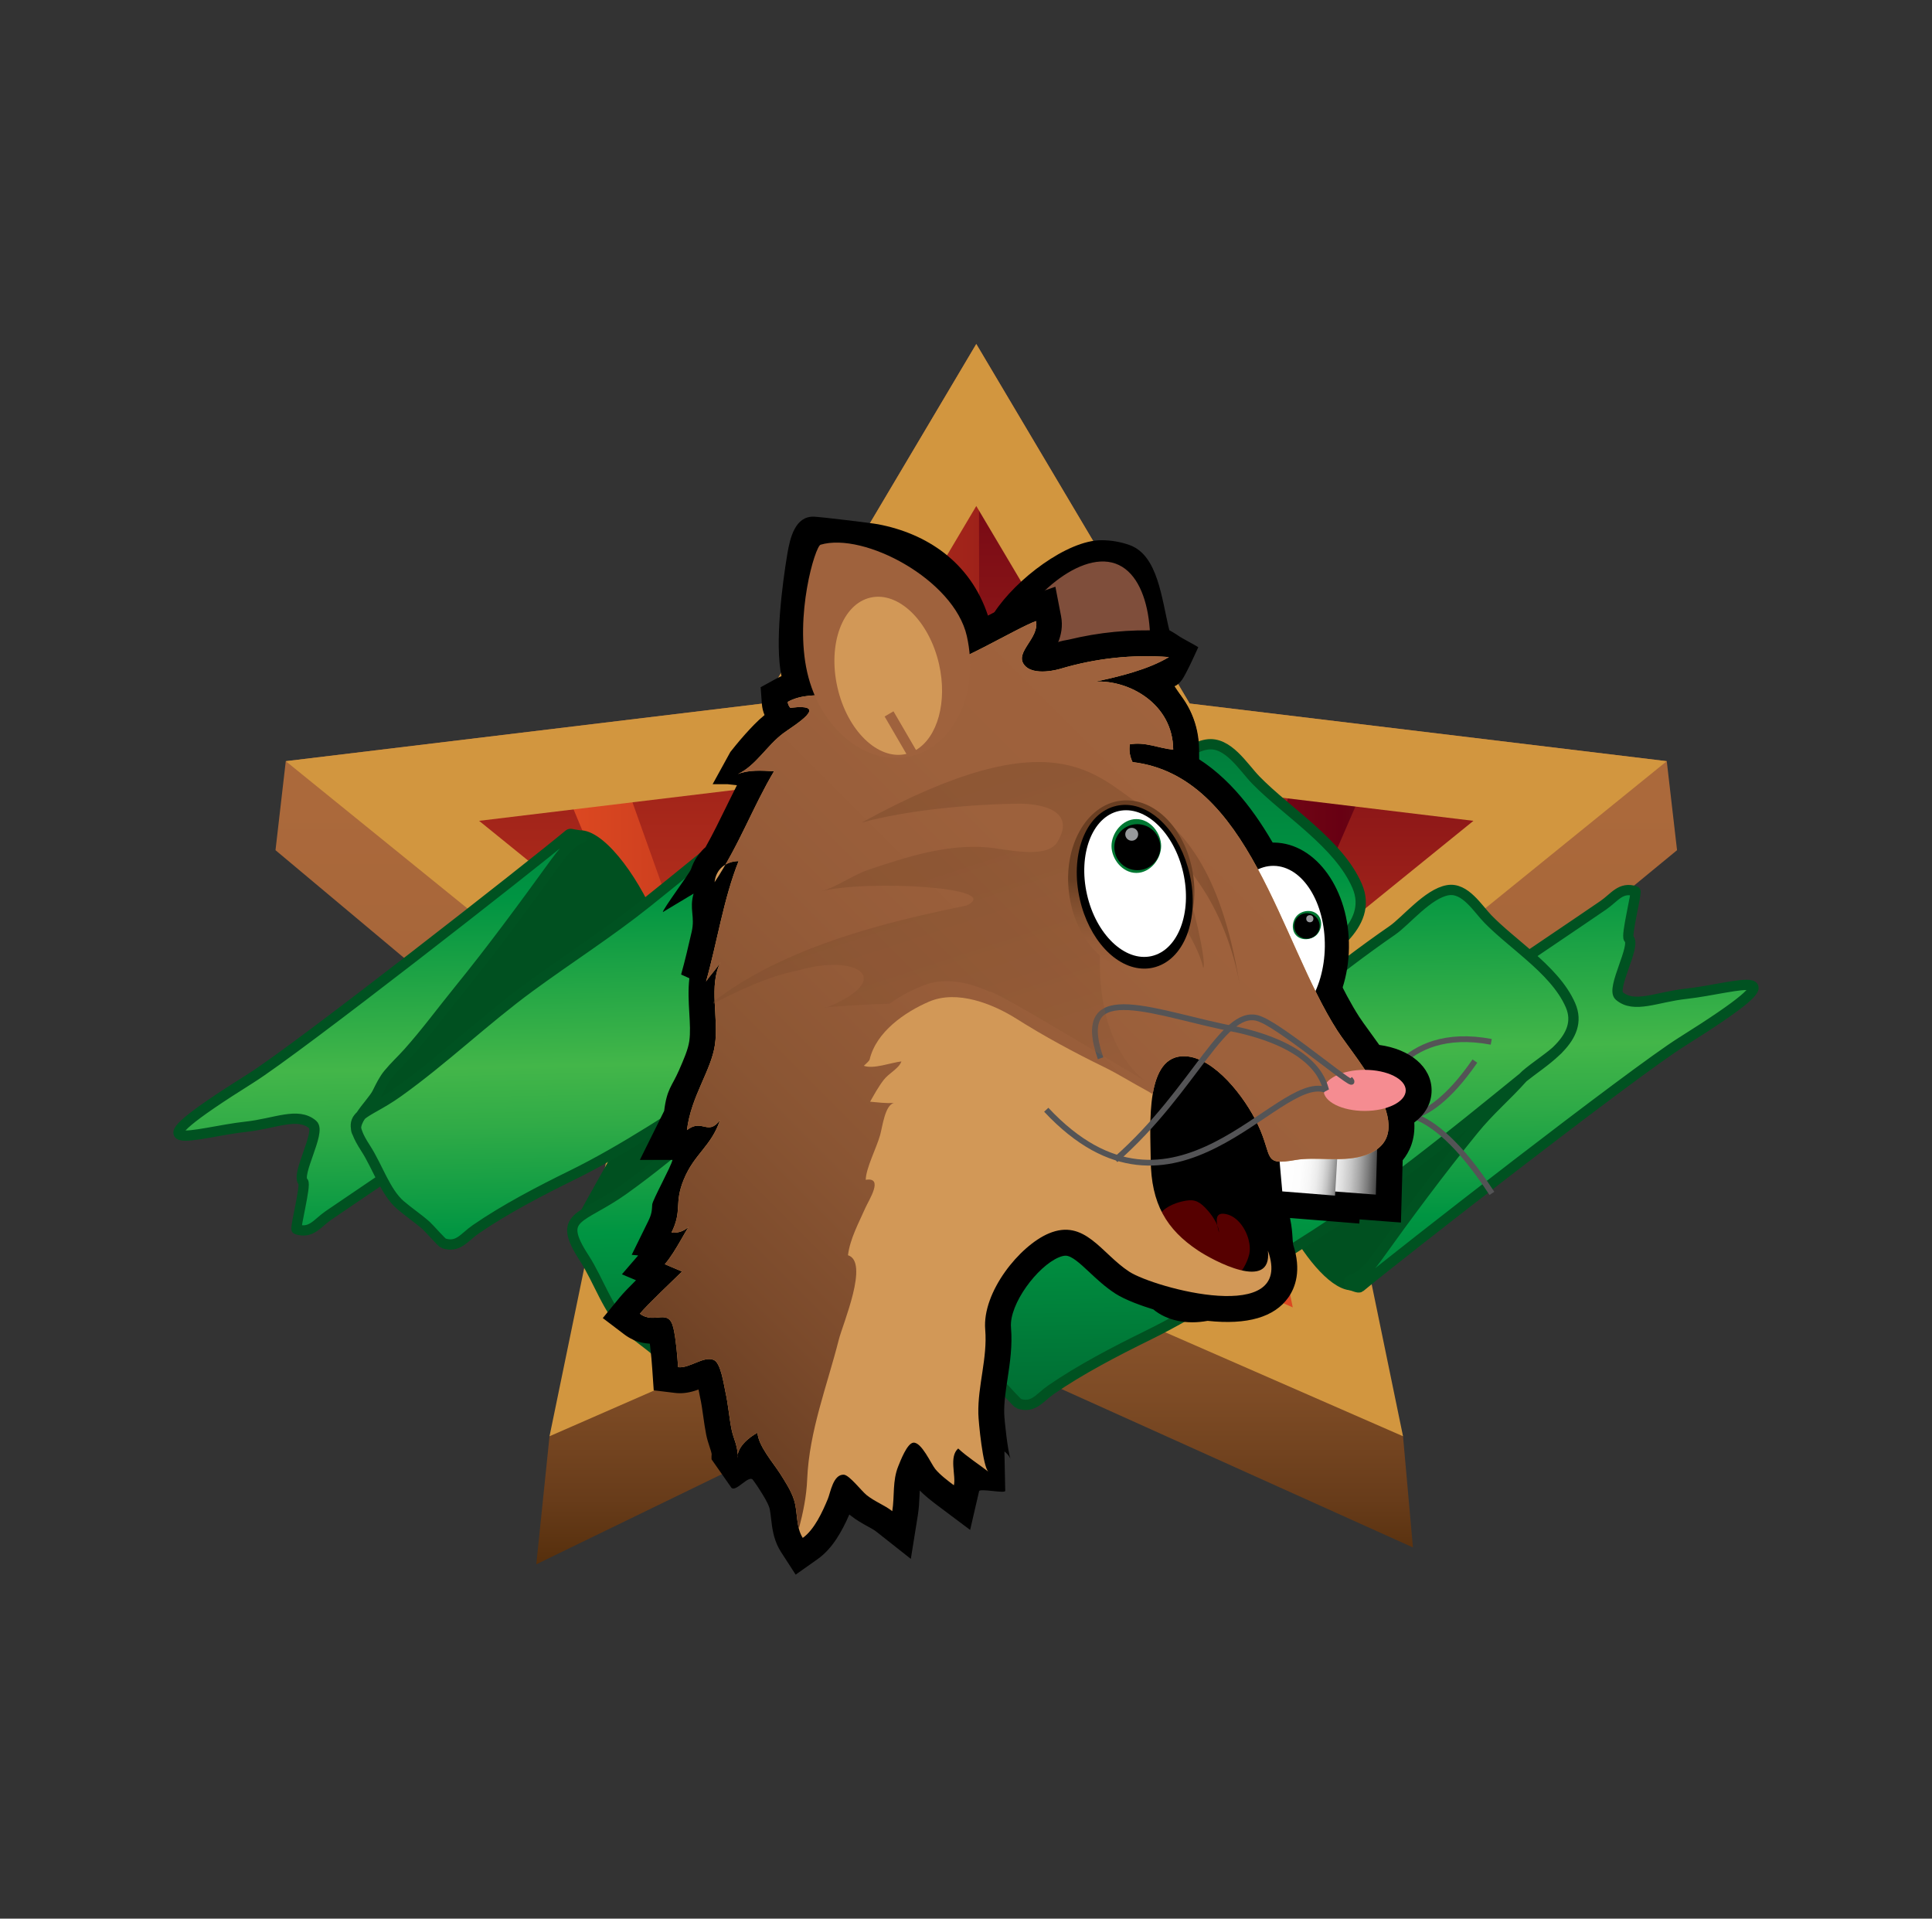 <?xml version="1.0" encoding="utf-8"?>
<!-- Generator: Adobe Illustrator 16.0.0, SVG Export Plug-In . SVG Version: 6.00 Build 0)  -->
<!DOCTYPE svg PUBLIC "-//W3C//DTD SVG 1.1//EN" "http://www.w3.org/Graphics/SVG/1.1/DTD/svg11.dtd">
<svg version="1.1" id="Layer_1" xmlns="http://www.w3.org/2000/svg" xmlns:xlink="http://www.w3.org/1999/xlink" x="0px" y="0px"
	 width="188.157px" height="186.842px" viewBox="0 0 188.157 186.842" enable-background="new 0 0 188.157 186.842"
	 xml:space="preserve">
<rect x="0" y="0" width="188.157" height="186.842" fill="#333333" stroke="none"/>
<g>
	<linearGradient id="SVGID_1_" gradientUnits="userSpaceOnUse" x1="95.079" y1="33.499" x2="95.079" y2="152.335">
		<stop  offset="0" style="stop-color:#AD6A3C"/>
		<stop  offset="0.376" style="stop-color:#AB693B"/>
		<stop  offset="0.543" style="stop-color:#A66539"/>
		<stop  offset="0.668" style="stop-color:#9C5F34"/>
		<stop  offset="0.773" style="stop-color:#8E562E"/>
		<stop  offset="0.865" style="stop-color:#7D4B25"/>
		<stop  offset="0.947" style="stop-color:#683C1A"/>
		<stop  offset="1" style="stop-color:#562F0C"/>
	</linearGradient>
	<polygon fill="url(#SVGID_1_)" points="26.831,82.794 63.98,113.917 53.518,139.866 52.23,152.335 95.08,131.53 137.605,150.692 
		136.64,139.866 128.286,111.618 163.327,82.794 162.326,74.126 115.86,68.511 95.08,33.499 74.298,68.511 27.832,74.126 	"/>
	<g>
		<linearGradient id="SVGID_2_" gradientUnits="userSpaceOnUse" x1="43.334" y1="87.535" x2="146.825" y2="87.535">
			<stop  offset="0" style="stop-color:#EF5423"/>
			<stop  offset="0.844" style="stop-color:#680013"/>
			<stop  offset="1" style="stop-color:#663C1F"/>
		</linearGradient>
		<polygon fill="url(#SVGID_2_)" points="128.021,129.235 121.766,98.909 146.825,78.599 112.029,74.394 95.08,45.835 
			78.128,74.394 43.334,78.599 68.392,98.909 62.137,129.235 95.08,114.833 		"/>
		<g>
			<defs>
				<polygon id="SVGID_3_" points="128.021,129.235 121.766,98.909 146.825,78.599 112.029,74.394 95.08,45.835 78.128,74.394 
					43.334,78.599 68.392,98.909 62.137,129.235 95.08,114.833 				"/>
			</defs>
			<clipPath id="SVGID_4_">
				<use xlink:href="#SVGID_3_"  overflow="visible"/>
			</clipPath>
			<g clip-path="url(#SVGID_4_)">
				<g>
					<linearGradient id="SVGID_5_" gradientUnits="userSpaceOnUse" x1="103.389" y1="126.681" x2="103.389" y2="36.736">
						<stop  offset="0" style="stop-color:#EF5423"/>
						<stop  offset="0.976" style="stop-color:#680013"/>
						<stop  offset="1" style="stop-color:#663C1F"/>
					</linearGradient>
					<path fill="url(#SVGID_5_)" d="M100.684,126.171c-1.739,0.084-3.47,0.254-5.189,0.51c-0.06-29.98-0.117-59.963-0.177-89.945
						c5.433,1.193,10.819,2.662,16.143,4.398C107.867,69.481,104.274,97.827,100.684,126.171z"/>
				</g>
				<g>
					<linearGradient id="SVGID_6_" gradientUnits="userSpaceOnUse" x1="118.083" y1="136.136" x2="118.083" y2="43.902">
						<stop  offset="0" style="stop-color:#EF5423"/>
						<stop  offset="0.976" style="stop-color:#680013"/>
						<stop  offset="1" style="stop-color:#663C1F"/>
					</linearGradient>
					<path fill="url(#SVGID_6_)" d="M134.859,50.71c-5.111-2.535-10.305-4.805-15.564-6.809
						c-5.997,30.746-11.992,61.49-17.987,92.234c1.316-0.238,2.646-0.412,3.988-0.518C115.15,107.315,125.004,79.015,134.859,50.71z
						"/>
				</g>
				<g>
					<linearGradient id="SVGID_7_" gradientUnits="userSpaceOnUse" x1="81.827" y1="128.401" x2="81.827" y2="33.23">
						<stop  offset="0" style="stop-color:#EF5423"/>
						<stop  offset="0.976" style="stop-color:#680013"/>
						<stop  offset="1" style="stop-color:#663C1F"/>
					</linearGradient>
					<path fill="url(#SVGID_7_)" d="M87.241,35.169c-5.477-0.922-10.998-1.57-16.545-1.939
						c5.729,31.725,11.458,63.447,17.188,95.172c1.675-0.512,3.368-0.938,5.074-1.279C91.053,96.472,89.146,65.819,87.241,35.169z"
						/>
				</g>
				<g>
					<linearGradient id="SVGID_8_" gradientUnits="userSpaceOnUse" x1="65.554" y1="131.259" x2="65.554" y2="32.865">
						<stop  offset="0" style="stop-color:#EF5423"/>
						<stop  offset="0.976" style="stop-color:#680013"/>
						<stop  offset="1" style="stop-color:#663C1F"/>
					</linearGradient>
					<path fill="url(#SVGID_8_)" d="M62.463,32.888c-5.573-0.094-11.167,0.094-16.772,0.564
						c11.605,32.604,23.214,65.205,34.819,97.807c1.613-0.764,3.249-1.441,4.906-2.039C77.766,97.11,70.115,64.999,62.463,32.888z"
						/>
				</g>
				<g>
					<linearGradient id="SVGID_9_" gradientUnits="userSpaceOnUse" x1="49.352" y1="135.233" x2="49.352" y2="34.359">
						<stop  offset="0" style="stop-color:#EF5423"/>
						<stop  offset="0.976" style="stop-color:#680013"/>
						<stop  offset="1" style="stop-color:#663C1F"/>
					</linearGradient>
					<path fill="url(#SVGID_9_)" d="M37.389,34.358c-5.61,0.752-11.223,1.791-16.826,3.119
						c17.633,32.584,35.264,65.17,52.895,97.756c1.533-1.01,3.095-1.938,4.684-2.783C64.556,99.753,50.973,67.056,37.389,34.358z"/>
				</g>
				<g>
					<linearGradient id="SVGID_10_" gradientUnits="userSpaceOnUse" x1="33.363" y1="140.314" x2="33.363" y2="39.667">
						<stop  offset="0" style="stop-color:#EF5423"/>
						<stop  offset="0.976" style="stop-color:#680013"/>
						<stop  offset="1" style="stop-color:#663C1F"/>
					</linearGradient>
					<path fill="url(#SVGID_10_)" d="M12.23,39.667C6.641,41.282,1.07,43.188-4.474,45.39
						c23.756,31.643,47.512,63.283,71.268,94.924c1.436-1.252,2.904-2.424,4.406-3.516C51.542,104.421,31.886,72.044,12.23,39.667z"
						/>
				</g>
				<g>
					<linearGradient id="SVGID_11_" gradientUnits="userSpaceOnUse" x1="132.234" y1="135.601" x2="132.234" y2="54.658">
						<stop  offset="0" style="stop-color:#EF5423"/>
						<stop  offset="0.976" style="stop-color:#680013"/>
						<stop  offset="1" style="stop-color:#663C1F"/>
					</linearGradient>
					<path fill="url(#SVGID_11_)" d="M157.178,63.831c-4.842-3.318-9.784-6.377-14.813-9.174
						c-11.691,26.951-23.383,53.902-35.074,80.854c1.354-0.039,2.717-0.012,4.087,0.09
						C126.646,111.677,141.911,87.753,157.178,63.831z"/>
				</g>
				<g>
					<linearGradient id="SVGID_12_" gradientUnits="userSpaceOnUse" x1="145.782" y1="136.513" x2="145.782" y2="68.931">
						<stop  offset="0" style="stop-color:#EF5423"/>
						<stop  offset="0.976" style="stop-color:#680013"/>
						<stop  offset="1" style="stop-color:#663C1F"/>
					</linearGradient>
					<path fill="url(#SVGID_12_)" d="M178.156,80.421c-4.514-4.086-9.146-7.918-13.886-11.49
						c-16.953,22.287-33.906,44.576-50.861,66.865c1.376,0.168,2.759,0.408,4.143,0.717
						C137.754,117.815,157.954,99.118,178.156,80.421z"/>
				</g>
			</g>
		</g>
		<path fill="#D2963F" d="M95.08,33.499l20.78,35.012l46.466,5.615l-33.624,27.256l7.938,38.484l-41.56-18.17l-41.562,18.17
			l7.938-38.484L27.832,74.126l46.467-5.615L95.08,33.499z M125.902,127.317l-5.852-28.377l23.447-19.006l-32.559-3.934
			L95.08,49.276L79.218,76.001L46.66,79.935L70.108,98.94l-5.853,28.377l30.825-13.477L125.902,127.317z"/>
	</g>
	<g>
		<g>
			<path fill="#005020" d="M132.412,88.762c0.188-0.771,0.141-1.6-0.244-2.493c-1.79-4.138-6.77-7.141-9.855-10.296
				c-1.238-1.268-2.735-3.82-4.812-3.467c-2.383,0.404-5.027,3.694-6.615,4.788c-7.087,4.89-13.635,10.487-20.353,15.855
				l5.874-7.394c0.742-1.008,1.082-2.153,0.51-3.475c-1.457-3.369-5.515-5.816-8.027-8.385c-1.012-1.034-2.228-3.113-3.92-2.825
				c-1.943,0.329-4.097,3.011-5.389,3.901c-5.744,3.961-11.053,8.497-16.496,12.848c-2.181-4.304-5.618-8.269-7.677-6.554
				c-3.739,3.116-26.34,20.825-30.993,23.747c-12.661,7.942-5.303,5.236-0.438,4.71c2.839-0.308,5.026-1.459,6.486-0.203
				c0.818,0.707-1.682,4.909-0.936,5.581c0.294,0.264-0.813,4.554-0.638,4.61c1.433,0.463,2.007-0.596,3.119-1.361
				c0.663-0.457,2.589-1.761,5.197-3.528c0.512,0.986,1.066,1.908,1.782,2.523c0.821,0.705,1.775,1.342,2.524,2.012
				c0.291,0.264,1.516,1.665,1.69,1.722c1.433,0.464,2.007-0.594,3.12-1.359c2.868-1.976,6.26-3.74,9.378-5.271
				c1.346-0.66,2.672-1.378,3.983-2.129c-2.257,3.991-3.771,6.733-3.872,7.015c-0.243,0.685,0.059,1.6,1.087,3.181
				c1.4,2.152,2.367,5.253,4.157,6.795c1.006,0.866,2.18,1.646,3.099,2.471c0.358,0.322,1.86,2.044,2.075,2.113
				c1.759,0.568,2.464-0.729,3.829-1.67c3.522-2.426,7.684-4.59,11.516-6.47c4.351-2.137,8.548-4.742,12.688-7.377
				c-2.056,3.701-3.43,6.233-3.513,6.46c-0.197,0.56,0.048,1.305,0.886,2.591c1.14,1.756,1.928,4.28,3.386,5.536
				c0.82,0.705,1.776,1.341,2.523,2.012c0.292,0.264,1.519,1.665,1.692,1.722c1.433,0.463,2.007-0.594,3.119-1.359
				c2.868-1.977,6.26-3.738,9.379-5.272c5.116-2.51,9.97-5.813,14.796-8.844c2.059,3.147,4.577,5.39,6.217,4.023
				c3.742-3.118,26.339-20.827,30.993-23.747c12.662-7.941,5.303-5.237,0.439-4.71c-2.841,0.308-5.028,1.457-6.487,0.202
				c-0.818-0.705,1.681-4.91,0.935-5.58c-0.293-0.263,0.813-4.554,0.639-4.609c-1.433-0.465-2.009,0.593-3.12,1.36
				c-0.822,0.566-3.602,2.446-7.217,4.893c-1.395-1.22-2.86-2.367-4.006-3.539c-1.012-1.033-2.229-3.113-3.922-2.826
				c-1.94,0.329-4.095,3.01-5.389,3.902c-2.655,1.833-5.22,3.788-7.747,5.791L132.412,88.762z"/>
		</g>
		
			<linearGradient id="SVGID_13_" gradientUnits="userSpaceOnUse" x1="110.34" y1="137.843" x2="110.34" y2="71.789" gradientTransform="matrix(1 -0.021 0.021 1 -18.386 1.375)">
			<stop  offset="0" style="stop-color:#006C32"/>
			<stop  offset="0.054" style="stop-color:#007436"/>
			<stop  offset="0.267" style="stop-color:#009542"/>
			<stop  offset="0.427" style="stop-color:#30AB47"/>
			<stop  offset="0.514" style="stop-color:#43B649"/>
			<stop  offset="0.763" style="stop-color:#009442"/>
			<stop  offset="1" style="stop-color:#007A3B"/>
		</linearGradient>
		<path fill="url(#SVGID_13_)" stroke="#005221" stroke-miterlimit="10" d="M122.315,75.973c3.083,3.155,8.063,6.159,9.853,10.296
			c1.7,3.928-3.173,6.594-5.678,8.628c-8.66,7.027-17.094,13.945-26.567,19.882c-5.985,3.75-12.002,7.86-18.347,10.977
			c-3.831,1.88-7.993,4.044-11.516,6.47c-1.365,0.94-2.07,2.238-3.828,1.67c-0.215-0.069-1.717-1.791-2.076-2.113
			c-0.919-0.824-2.093-1.604-3.099-2.471c-1.79-1.542-2.757-4.643-4.156-6.794c-2.743-4.216-0.319-3.703,3.836-6.666
			c5.493-3.915,10.35-8.608,15.78-12.595c4.645-3.407,9.512-6.508,14.016-10.106c6.72-5.368,13.268-10.966,20.354-15.855
			c1.587-1.094,4.232-4.384,6.614-4.788C119.578,72.152,121.074,74.705,122.315,75.973z M34.805,110.331L34.805,110.331
			c-0.061-0.167-0.106-0.322-0.13-0.463C34.679,110.032,34.716,110.187,34.805,110.331z M34.805,110.331L34.805,110.331
			c-0.089-0.145-0.126-0.299-0.13-0.463c-0.087-0.527,0.086-0.891,0.462-1.228c0.517-0.802,1.315-1.626,1.612-2.222
			c0.318-0.642,0.629-1.287,1.069-1.826c0.604-0.737,1.308-1.38,1.939-2.087c1.724-1.93,3.276-4.041,4.906-6.049
			c3.273-4.028,6.359-8.232,9.404-12.435c2.674-3.69,3.087-1.698,2.098-2.709c-0.483-0.064-0.612-0.17-0.759-0.047
			c-3.739,3.116-26.339,20.825-30.993,23.747c-12.661,7.942-5.303,5.236-0.438,4.71c2.839-0.308,5.026-1.459,6.486-0.203
			c0.82,0.707-1.682,4.909-0.933,5.581c0.291,0.264-0.814,4.554-0.64,4.61c1.432,0.463,2.006-0.596,3.118-1.361
			c0.663-0.457,2.589-1.761,5.197-3.526c-0.531-1.026-1.023-2.12-1.604-3.013C35.213,111.212,34.954,110.732,34.805,110.331z
			 M34.675,109.868c-0.006-0.378,0.187-0.799,0.462-1.228C34.761,108.978,34.588,109.341,34.675,109.868z M34.675,109.868
			c-0.006-0.378,0.187-0.799,0.462-1.228C34.761,108.978,34.588,109.341,34.675,109.868z M96.917,82.281
			c-1.457-3.369-5.515-5.816-8.027-8.385c-1.009-1.034-2.228-3.113-3.92-2.825c-1.942,0.329-4.097,3.011-5.389,3.901
			c-5.772,3.981-11.107,8.544-16.582,12.915c-3.668,2.932-7.632,5.456-11.416,8.234c-4.424,3.245-8.38,7.07-12.854,10.26
			c-1.626,1.159-2.926,1.667-3.591,2.259c-0.275,0.429-0.468,0.85-0.462,1.228c0.023,0.141,0.069,0.296,0.13,0.463
			c0.148,0.401,0.408,0.881,0.798,1.48c0.58,0.893,1.072,1.986,1.604,3.013c0.513,0.984,1.066,1.906,1.782,2.521
			c0.821,0.705,1.775,1.342,2.524,2.012c0.291,0.264,1.516,1.665,1.69,1.722c1.433,0.464,2.007-0.594,3.12-1.359
			c2.868-1.976,6.26-3.74,9.379-5.271c5.169-2.538,10.071-5.888,14.947-8.941c7.717-4.836,14.589-10.473,21.642-16.197
			C94.332,87.655,98.302,85.482,96.917,82.281z M151.892,102.027C151.892,102.027,151.892,102.027,151.892,102.027
			c-0.111,0.116-0.228,0.233-0.346,0.347C151.688,102.247,151.81,102.129,151.892,102.027z M164.182,96.781
			c-2.84,0.308-5.028,1.458-6.487,0.203c-0.818-0.708,1.682-4.912,0.936-5.581c-0.294-0.263,0.813-4.554,0.638-4.611
			c-1.433-0.463-2.009,0.595-3.12,1.36c-0.749,0.519-3.125,2.126-6.278,4.259c-0.098,0.067-0.479,0.322-0.942,0.637
			c1.665,1.457,3.231,3.019,4.025,4.854c0.698,1.613,0.032,2.968-1.061,4.125c0,0.001,0,0.001,0,0.001
			c-0.082,0.102-0.203,0.22-0.346,0.347c-1.028,0.983-2.314,1.82-3.222,2.557c-1.723,1.928-3.199,3.108-4.832,5.116
			c-3.272,4.029-6.381,8.217-9.402,12.435c-2.059,2.874-3.012,1.749-2.652,2.624c0.391,0.125,0.87,0.356,1.016,0.234
			c3.74-3.117,26.635-20.929,31.289-23.85C176.404,93.55,169.045,96.252,164.182,96.781z M151.546,102.374
			c-0.876,0.783-2.676,1.946-3.222,2.557C149.231,104.194,150.518,103.357,151.546,102.374z M151.546,102.374
			c-0.876,0.783-2.676,1.946-3.222,2.557C149.231,104.194,150.518,103.357,151.546,102.374z M152.952,97.901
			c-0.794-1.835-2.36-3.396-4.025-4.854c-1.395-1.217-2.856-2.362-4.002-3.532c-1.012-1.033-2.229-3.113-3.922-2.826
			c-1.94,0.329-4.095,3.01-5.387,3.902c-5.772,3.982-11.109,8.544-16.582,12.916c-3.669,2.932-7.634,5.457-11.418,8.234
			c-4.423,3.245-8.379,7.069-12.854,10.26c-3.386,2.411-5.358,1.993-3.126,5.427c1.142,1.756,1.928,4.28,3.386,5.536
			c0.82,0.705,1.776,1.341,2.525,2.012c0.29,0.264,1.517,1.665,1.69,1.722c1.433,0.463,2.007-0.594,3.119-1.359
			c2.868-1.977,6.26-3.738,9.379-5.272c5.17-2.536,10.071-5.884,14.946-8.938c7.719-4.838,14.59-10.474,21.642-16.197
			c0.546-0.61,2.346-1.773,3.222-2.557c0.118-0.113,0.234-0.23,0.346-0.348C152.984,100.869,153.65,99.515,152.952,97.901z"/>
	</g>
	<g>
		<g>
			<path fill="none" stroke="#545456" stroke-width="0.562" stroke-miterlimit="10" d="M134.191,107.019
				c0,0,2.037-7.265,11.041-5.563"/>
			<path fill="none" stroke="#545456" stroke-width="0.562" stroke-miterlimit="10" d="M135.048,108.598
				c0,0,3.415,2.252,8.591-5.267"/>
			<path fill="none" stroke="#545456" stroke-width="0.562" stroke-miterlimit="10" d="M135.128,108.693
				c0,0,3.688-2.437,10.167,7.521"/>
		</g>
		<g>
			<g>
				<path d="M77.489,153.343l-1.427-2.207c-0.285-0.442-0.503-0.934-0.662-1.496l-0.078-0.309c-0.059-0.252-0.104-0.508-0.142-0.769
					c-0.054-0.386-0.087-0.668-0.117-0.946c-0.014-0.113-0.028-0.231-0.048-0.35l-0.022-0.139c-0.02-0.109-0.035-0.203-0.063-0.291
					c-0.174-0.545-0.58-1.185-1.011-1.861l-0.086-0.136c-0.134-0.21-0.313-0.455-0.502-0.718c-0.412-0.576-1.767,1.379-2.148,0.689
					l-1.885-2.697c-0.008-0.171-0.004-0.344,0.01-0.515c-0.023-0.167-0.111-0.434-0.197-0.692c-0.114-0.348-0.245-0.742-0.336-1.197
					c-0.119-0.603-0.204-1.209-0.29-1.813c-0.089-0.633-0.172-1.229-0.297-1.786c-0.023-0.112-0.051-0.248-0.081-0.401l-0.021-0.113
					c-0.014-0.072-0.031-0.169-0.055-0.282c-0.125,0.046-0.25,0.089-0.372,0.127c-0.678,0.212-1.31,0.282-1.923,0.205l-2.07-0.252
					l-0.143-2.08c-0.042-0.635-0.11-1.453-0.207-2.233c-0.01-0.078-0.02-0.155-0.03-0.231c-0.22-0.012-0.433-0.037-0.644-0.077
					c-0.679-0.131-1.299-0.411-1.852-0.832l-2.084-1.583l1.66-2.025c0.323-0.392,0.877-0.968,1.573-1.66l-1.37-0.577l1.585-1.838
					l-0.632-0.061l1.608-3.272c0.337-0.687,0.355-1,0.391-1.626c0.024-0.432,1.845-3.703,1.973-4.342h-3.178l2.367-4.77
					c0.269-2.171,0.753-2.378,1.434-3.935c0.479-1.096,0.893-2.042,1.013-2.866c0.115-0.785,0.061-1.729,0.003-2.73
					c-0.063-1.074-0.13-2.229,0.005-3.391l-0.804-0.364c0.377-1.336,0.693-2.705,1.027-4.154c0.348-1.513-0.247-2.2,0.188-3.725
					l-2.998,1.801c0.035-0.334,2.636-3.827,2.742-4.169l0.108-0.292c0.094-0.236,0.197-0.459,0.319-0.667
					c0.048-0.082,0.102-0.167,0.157-0.251c0.154-0.228,0.313-0.422,0.484-0.604c0.065-0.07,0.115-0.123,0.167-0.174
					c0.062-0.057,0.122-0.11,0.182-0.162c0.73-1.3,1.364-2.597,2.031-3.961l0.199-0.407c0.271-0.557,0.549-1.114,0.832-1.67
					l-0.91-0.099c0.001-0.003-1.459,0.002-1.458,0l1.724-3.135c0,0,0.827-1.054,1.471-1.76c0.54-0.593,1.144-1.254,1.861-1.839
					c-0.145-0.344-0.233-0.712-0.262-1.096l-0.118-1.615l1.42-0.78c0.198-0.108,0.402-0.209,0.611-0.298
					c-0.678-3.152,0.079-8.991,0.568-11.903c0.272-1.621,0.779-3.684,2.589-3.626c0.655,0.021,5.606,0.617,6.25,0.739
					c4.705,0.89,8.987,3.673,10.708,8.918c0.028-0.015,0.057-0.03,0.085-0.046l0.513-0.267c2.114-3.253,7.112-7.052,10.444-7.052
					c0.934,0,1.849,0.156,2.723,0.464c2.808,0.994,3.128,5.232,3.912,8.393c0.041,0.004,0.083,0.006,0.126,0.011l1.119,4.671
					c-0.324,0.196-0.674,0.386-1.052,0.568c1.709,1.662,2.667,3.87,2.682,6.277l0.005,0.951c3.538,2.281,5.98,5.896,7.832,9.304
					c3.21,1.271,5.382,5.222,5.321,9.995c-0.005,0.381-0.025,0.762-0.06,1.139c0.942,1.984,1.72,3.426,2.484,4.618
					c0.243,0.378,0.594,0.856,0.992,1.405c0.307,0.421,0.638,0.876,0.976,1.355c3.021,0.416,5.096,2.152,5.096,4.426
					c0,1.235-0.604,2.323-1.685,3.124c0.097,1.673-0.465,2.867-1.132,3.684l-0.169,6.06l-4.03-0.307l-0.023,0.408l-6.752-0.543
					c0.004,0.015,0.007,0.028,0.009,0.042c0.172,0.842,0.204,1.351,0.232,1.8c0.013,0.215,0.026,0.439,0.066,0.746
					c0.828,2.517,0.214,4.181-0.462,5.142c-1.355,1.929-4.009,2.702-7.868,2.286c-2.049,0.383-3.972-0.022-5.289-1.114
					c-1.055-0.327-2.699-0.894-3.71-1.549c-0.979-0.637-1.793-1.398-2.511-2.071c-0.885-0.827-1.721-1.611-2.322-1.611
					c-0.181,0-0.401,0.055-0.658,0.162c-2.088,0.874-4.85,4.555-4.659,6.827c0.149,1.787-0.098,3.423-0.337,5.003
					c-0.179,1.181-0.348,2.295-0.324,3.351c0.018,0.753,0.354,3.76,0.619,4.458c-0.002-0.004-0.153-0.39-0.599-0.74l0.08,3.843
					c-0.008,0.28-2.479-0.263-2.546,0.028l-0.872,3.773l-3.099-2.323c-0.622-0.467-1.264-0.962-1.808-1.514
					c-0.01,0.167-0.018,0.338-0.024,0.513c-0.025,0.574-0.054,1.222-0.164,1.902l-0.681,4.244l-3.372-2.663
					c-0.202-0.159-0.498-0.321-0.839-0.508c-0.484-0.267-1.085-0.596-1.679-1.073c-0.032-0.025-0.064-0.052-0.098-0.08
					c-0.71,1.627-1.642,3.323-3.088,4.344L77.489,153.343z M76.076,135.402l0.217,3.981c0.078,0.321,0.792,1.315,1.136,1.793
					c0.251,0.349,0.482,0.675,0.661,0.955l0.087,0.136c0.228,0.356,0.467,0.733,0.696,1.134c0.521-1.082,1.479-2.313,3.266-2.313
					l0.166,0.005c1.059,0.05,1.869,0.67,2.609,1.408c0.067-0.224,0.146-0.449,0.24-0.679l0.046-0.114
					c0.531-1.322,1.42-3.532,3.522-3.727l0.272-0.014c1.104,0,1.931,0.563,2.572,1.274c0.03-0.028,0.063-0.057,0.094-0.085
					l1.114-0.97c-0.008-0.191-0.013-0.345-0.015-0.454c-0.034-1.488,0.175-2.877,0.379-4.217c0.205-1.354,0.398-2.632,0.298-3.825
					c-0.396-4.712,3.834-10.268,7.735-11.903c0.879-0.367,1.756-0.554,2.609-0.554c2.595,0,4.356,1.648,5.771,2.976
					c0.619,0.58,1.205,1.128,1.806,1.518c0.286,0.187,1.344,0.652,2.962,1.112l0.743,0.21l0.497,0.592
					c0.039,0.023,0.664,0.14,1.34-0.022l0.451-0.109l0.459,0.06c0.633,0.078,1.216,0.12,1.737,0.12c0.985,0,1.527-0.148,1.752-0.25
					c-0.008-0.131-0.045-0.385-0.192-0.79l-0.119-0.471c-0.096-0.62-0.122-1.027-0.146-1.412c-0.023-0.366-0.038-0.609-0.139-1.104
					c-0.784-3.825-1.018-7.318-0.693-10.383l2.695,0.143l1.919-1.263l0.18,0.321c0.415,0.884,0.658,1.604,0.835,2.161l1.3,0.062
					l0.266,2.97l0.445,0.037l0.023-0.386l3.873,0.294l0.084-3.021l0.998-0.729c0.088-0.118,0.114-0.467-0.117-1.149l-0.684-2.016
					l-0.249-0.001l-0.746-1.123c-0.526-0.796-1.076-1.551-1.556-2.21c-0.467-0.641-0.873-1.203-1.157-1.646
					c-0.974-1.517-1.935-3.321-3.116-5.854l-0.319-0.686l0.109-0.748c0.062-0.412,0.096-0.837,0.101-1.261
					c0.038-3.061-1.355-5.151-2.372-5.303l-1.273-0.19l-0.594-1.142c-3.323-6.393-6.51-9.33-10.653-9.819l-1.408-0.167l-0.59-1.289
					c-0.464-1.014-0.615-1.997-0.474-3.094l0.232-1.829l1.814-0.332c0.176-0.033,0.355-0.058,0.536-0.075
					c-0.079-0.06-0.159-0.114-0.238-0.166l-1.589-1.031l0.548-1.813c0.208-0.688,0.331-1.384,0.368-2.066l0.022-0.439l-0.018-0.366
					c-0.108-2.193-1.107-3.885-2.607-4.416c-1.908-0.676-4.383,0.718-5.796,3.188l-0.369,0.645l-1.777,0.927
					c-1.042,0.545-2.147,1.125-3.133,1.601l-3.298,1.589l-0.313-3.647c-0.043-0.522-0.114-0.996-0.217-1.447
					c-0.827-3.643-3.482-6.392-6.176-6.392c-0.282,0-0.564,0.03-0.838,0.094c-1.302,0.295-2.408,1.281-3.11,2.777
					c-0.804,1.71-0.981,3.816-0.502,5.932c0.136,0.6,0.338,1.213,0.599,1.821l1.445,3.364l-1.925,0.08
					c-0.392,1.051-1.412,1.872-2.41,2.577l0.909,0.045l-2.135,3.602c-0.375,0.635-0.718,1.271-1.05,1.911l-0.231,0.444
					c-0.274,0.538-0.538,1.071-0.8,1.606l-0.198,0.405c-0.085,0.174-0.171,0.349-0.256,0.523l0.66-0.011l-1.403,3.521
					c-0.865,2.172-1.416,4.559-1.998,7.086c-0.194,0.84-0.392,1.696-0.604,2.553l0.743,0.411c-0.406,0.804-0.329,2.123-0.248,3.521
					c0.069,1.208,0.142,2.459-0.046,3.752c-0.22,1.495-0.812,2.85-1.383,4.158c-0.333,0.759-0.654,1.495-0.904,2.247l2.678,1.364
					c-0.588,1.763-1.49,2.894-2.216,3.802c-0.57,0.714-1.021,1.279-1.372,2.136c-0.31,0.758-0.333,1.157-0.367,1.76
					c-0.037,0.642-0.079,1.399-0.411,2.389l0.382,0.338l0.723,0.416c-0.212,0.353-0.384,0.648-0.556,0.948l-0.068,0.116
					c-0.035,0.061-0.07,0.122-0.105,0.184l2.364,0.996l-2.69,2.651c-0.191,0.188-0.482,0.471-0.827,0.804
					c-0.108,0.105-0.228,0.222-0.354,0.344c0.445,0.456,0.827,1.115,1.04,2.061c0.069,0.307,0.132,0.652,0.193,1.08
					c0.261-0.051,0.535-0.081,0.822-0.081l0.19,0.004c0.46,0.026,0.88,0.127,1.272,0.298c1.793,0.786,2.206,2.945,2.507,4.52
					l0.072,0.365c0.141,0.627,0.234,1.233,0.317,1.824L76.076,135.402z"/>
			</g>
		</g>
		<ellipse transform="matrix(-1 -0.013 0.013 -1 246.715 186.001)" cx="123.96" cy="92.201" rx="7.42" ry="10.137"/>
		<path fill="#7F4E3B" d="M111.088,68.17c-1.671,4.724-6.009,7.496-9.693,6.195c-3.686-1.303-5.317-6.187-3.65-10.911
			c1.671-4.725,7.203-9.872,10.888-8.57C112.315,56.188,112.757,63.446,111.088,68.17z"/>
		<g>
			<path d="M116.755,75.776l-2.773-0.259c-0.691-0.064-1.311-0.209-1.855-0.339c-0.768-0.18-1.257-0.286-1.683-0.207l-0.909-4.962
				c0.186-0.034,0.367-0.06,0.546-0.077c-0.94-0.694-2.189-1.095-3.307-1.037l-0.255-1.976c-0.868,0.169-1.731,0.38-2.588,0.635
				c-0.71,0.216-4.424,1.191-6.282-1.347c-0.254-0.346-0.428-0.691-0.538-1.031c-3.812,1.967-5.394,2.54-6.885,1.657l2.568-4.342
				c-0.692-0.409-1.288-0.291-1.294-0.29c0.725-0.152,3.354-1.531,4.768-2.273c1.808-0.948,2.956-1.544,3.758-1.824l2.758-0.968
				l0.554,2.869c0.188,0.976,0.005,1.836-0.287,2.552c0.048-0.118,0.881-0.231,1.022-0.266c0.368-0.09,0.738-0.172,1.108-0.248
				c0.741-0.153,1.485-0.281,2.235-0.381c1.482-0.195,2.979-0.291,4.476-0.277c1.063,0.01,0.806-0.901,3.05,0.645
				c0.143,0.099,1.773,0.968,1.757,1.003c-0.354,0.744-0.677,1.504-1.059,2.235c-0.284,0.541-0.641,1.332-1.255,1.557
				c0.267,0.382,0.528,0.804,0.803,1.198c0.328,0.473,0.616,0.979,0.843,1.51c0.466,1.094,0.702,2.27,0.708,3.458L116.755,75.776z"
				/>
		</g>
		<path d="M123.174,119.158c0.245,1.202,0.126,1.462,0.308,2.636c0.078,0.497,0.15,0.992,0.217,1.487
			c0.084,0.626-1.419,1.384-1.419,1.384s-4.305-0.418-4.262,0.057c0.038,0.432-11.031-9.764-11.031-9.764l-0.419-8.914l5.176-6.843
			l10.223,3.878C128.279,101.785,119.907,103.226,123.174,119.158z"/>
		<g>
			<path fill="#560000" d="M121.59,120.692c-0.325-1.206-1.24-2.399-2.415-2.493c-0.727-0.06-0.738,0.534-0.624,1.123
				c0.097,0.245,0.162,0.486,0.17,0.718c-0.049-0.201-0.121-0.46-0.17-0.718c-0.261-0.65-0.771-1.301-1.196-1.732
				c-0.728-0.737-1.226-0.816-2.191-0.6c-0.799,0.18-1.955,0.64-2.309,1.48c-0.276,0.661-0.086,1.313,0.127,1.957
				c2.596,2.339,5.046,4.498,5.028,4.294c-0.022-0.25,1.167-0.252,2.296-0.197c0.634-0.659,1.126-1.486,1.341-2.32
				C121.762,121.759,121.733,121.225,121.59,120.692z"/>
		</g>
		
			<ellipse transform="matrix(-1 -0.013 0.013 -1 246.712 185.879)" fill="#FFFFFF" cx="123.959" cy="92.138" rx="5.074" ry="7.811"/>
		
			<linearGradient id="SVGID_14_" gradientUnits="userSpaceOnUse" x1="127.569" y1="155.877" x2="134.528" y2="154.873" gradientTransform="matrix(0.98 0.201 -0.201 0.98 34.467 -66.692)">
			<stop  offset="0" style="stop-color:#FFFFFF"/>
			<stop  offset="0.144" style="stop-color:#FBFBFB"/>
			<stop  offset="0.272" style="stop-color:#F1F1F1"/>
			<stop  offset="0.394" style="stop-color:#DEDEDE"/>
			<stop  offset="0.513" style="stop-color:#C5C5C5"/>
			<stop  offset="0.628" style="stop-color:#A4A4A4"/>
			<stop  offset="0.742" style="stop-color:#7B7B7B"/>
			<stop  offset="0.854" style="stop-color:#4B4B4B"/>
			<stop  offset="0.961" style="stop-color:#151515"/>
			<stop  offset="1" style="stop-color:#000000"/>
		</linearGradient>
		<polygon fill="url(#SVGID_14_)" points="127.614,115.852 133.994,116.335 134.191,109.291 128.973,107.358 		"/>
		
			<linearGradient id="SVGID_15_" gradientUnits="userSpaceOnUse" x1="130.148" y1="79.082" x2="137.04" y2="80.888" gradientTransform="matrix(0.989 -0.151 0.151 0.989 -16.336 52.297)">
			<stop  offset="0" style="stop-color:#FFFFFF"/>
			<stop  offset="0.373" style="stop-color:#FDFDFD"/>
			<stop  offset="0.507" style="stop-color:#F6F6F6"/>
			<stop  offset="0.603" style="stop-color:#EBEBEB"/>
			<stop  offset="0.68" style="stop-color:#DADADA"/>
			<stop  offset="0.746" style="stop-color:#C4C4C4"/>
			<stop  offset="0.805" style="stop-color:#A8A8A8"/>
			<stop  offset="0.858" style="stop-color:#888888"/>
			<stop  offset="0.907" style="stop-color:#626262"/>
			<stop  offset="0.952" style="stop-color:#373737"/>
			<stop  offset="0.993" style="stop-color:#090909"/>
			<stop  offset="1" style="stop-color:#000000"/>
		</linearGradient>
		<polygon fill="url(#SVGID_15_)" points="124.88,116.021 130.019,116.432 130.611,106.347 123.96,105.665 		"/>
		<path fill="#D29857" d="M66.425,123.824c-0.799,0.788-3.405,3.251-4.108,4.107c1.437,1.097,2.807-0.646,3.278,1.447
			c0.242,1.084,0.372,2.687,0.445,3.762c1.115,0.138,2.504-1.134,3.482-0.702c0.686,0.302,0.97,2.415,1.128,3.122
			c0.271,1.211,0.357,2.443,0.599,3.656c0.181,0.907,0.693,1.748,0.569,2.781c-0.05-1.073,1.103-2.015,1.954-2.477
			c0.069,1.27,1.533,2.935,2.189,3.966c0.533,0.841,1.083,1.679,1.371,2.583c0.374,1.179,0.166,2.644,0.848,3.696
			c1.126-0.795,1.922-2.538,2.445-3.801c0.259-0.624,0.518-2.404,1.555-2.354c0.533,0.026,1.729,1.595,2.217,1.984
			c0.819,0.656,1.743,0.97,2.502,1.569c0.236-1.476,0.003-2.96,0.587-4.388c0.199-0.486,0.852-2.227,1.467-2.284
			c0.797-0.072,1.725,2.069,2.135,2.571c0.462,0.563,1.217,1.134,1.812,1.578c0.218-0.941-0.502-2.78,0.418-3.582
			c0.879,0.825,2.086,1.59,2.949,2.267c-0.541-0.423-0.969-4.853-0.986-5.647c-0.063-2.757,0.901-5.43,0.669-8.197
			c-0.307-3.655,3.356-8.177,6.197-9.368c3.512-1.471,5.105,1.958,7.838,3.731c2.418,1.568,16.162,5.352,13.496-2.052
			c0.451,4.095-5.373,0.938-6.796-0.009c-3.078-2.049-4.579-4.552-4.616-8.835c-0.03-3.429-0.584-10.271,3.375-10.09
			c2.812,0.129,5.796,3.959,7.076,6.691c1.468,3.134,0.428,3.977,3.637,3.414c1.948-0.342,4.409,0.203,6.428-0.357
			c6.39-1.775-0.57-9.485-2.344-12.248c-5.584-8.701-8.56-24.801-19.944-26.145c-0.262-0.571-0.351-1.066-0.267-1.726
			c1.513-0.276,2.792,0.381,4.228,0.516c-0.026-4.463-4.3-6.793-7.569-6.629c2.244-0.47,5.148-1.172,7.153-2.388
			c-3.57-0.269-7.119,0.114-10.589,1.148c0,0-2.634,0.804-3.528-0.42c-0.896-1.223,1.499-2.567,1.178-4.233
			c-1.831,0.642-8.49,4.688-9.352,4.179c0.059-1.334,0.627-2.527,1.056-3.809c-2.509,1.479-4.212,5.64-6.889,6.606
			c-2.749,0.994-6.409-0.532-9.001,0.891c0.016,0.225,0.101,0.417,0.251,0.579c4.051-0.482,0.354,1.714-0.672,2.472
			c-1.606,1.186-2.712,3.205-4.446,3.982c1.092-0.429,2.285-0.341,3.535-0.28c-2.095,3.536-3.377,7.171-5.793,10.813
			c0.131-1.26,1.077-2.039,2.342-2.06c-1.468,3.682-2.083,7.869-3.17,11.726c0.405-0.624,0.97-1.166,1.402-1.878
			c-1.169,2.316-0.151,5.391-0.539,8.044c-0.369,2.538-2.315,4.978-2.726,8.304c1.513-1.17,2.024,0.617,3.22-0.968
			c-0.85,2.551-2.502,3.273-3.527,5.78c-0.976,2.38-0.109,2.956-1.198,5.17c1.128,0.109,1.948-0.576,2.413-1.671
			c-1.055,1.371-1.91,3.414-3.062,4.751L66.425,123.824z"/>
		<g>
			<path fill="none" d="M69.591,85.918c0.379-0.57,0.723-1.143,1.054-1.713C70.064,84.551,69.671,85.142,69.591,85.918z"/>
			<linearGradient id="SVGID_16_" gradientUnits="userSpaceOnUse" x1="62.255" y1="133.318" x2="122.713" y2="72.86">
				<stop  offset="0" style="stop-color:#693E22"/>
				<stop  offset="0.151" style="stop-color:#7B4A2B"/>
				<stop  offset="0.329" style="stop-color:#8A5533"/>
				<stop  offset="0.52" style="stop-color:#965C39"/>
				<stop  offset="0.731" style="stop-color:#9D613C"/>
				<stop  offset="1" style="stop-color:#9F623D"/>
			</linearGradient>
			<path fill="url(#SVGID_16_)" d="M77.333,146.07c0.277,0.87,0.237,1.895,0.47,2.797c0.41-1.566,0.739-3.145,0.808-4.796
				c0.194-4.71,1.932-9.082,3.076-13.6c0.397-1.567,2.989-7.583,0.898-8.233c0.192-1.594,1.059-3.166,1.699-4.624
				c0.328-0.742,1.827-3.021,0.03-2.72c0.015-1.128,1.068-3.146,1.404-4.37c0.23-0.839,0.474-2.906,1.336-3.111
				c-0.805,0.039-1.541-0.055-2.315-0.127c0.403-0.703,0.807-1.452,1.326-2.124c0.516-0.668,1.492-1.112,1.722-1.798
				c-0.991,0.109-2.729,0.779-3.66,0.425c0.132-0.136,0.528-0.444,0.569-0.62c0.64-2.678,3.397-4.596,5.787-5.627
				c2.73-1.176,6.225,0.221,8.522,1.675c2.668,1.687,5.58,3.261,8.472,4.671c1.427,0.696,2.78,1.555,4.165,2.297
				c0.182,0.099,0.394,0.228,0.618,0.367c0.353-2.115,1.203-3.781,3.184-3.691c2.812,0.129,5.796,3.959,7.076,6.691
				c1.468,3.134,0.428,3.977,3.637,3.414c1.948-0.342,4.409,0.203,6.428-0.357c6.39-1.775-0.57-9.485-2.344-12.248
				c-5.584-8.701-8.56-24.801-19.944-26.145c-0.262-0.571-0.351-1.066-0.267-1.726c1.513-0.276,2.792,0.381,4.228,0.516
				c-0.026-4.463-4.3-6.793-7.569-6.629c2.244-0.47,5.148-1.172,7.153-2.388c-3.57-0.269-7.119,0.114-10.589,1.148
				c0,0-2.634,0.804-3.528-0.42c-0.896-1.223,1.499-2.567,1.178-4.233c-1.831,0.642-8.49,4.688-9.352,4.179
				c0.059-1.334,0.627-2.527,1.056-3.809c-2.509,1.479-4.212,5.64-6.889,6.606c-2.749,0.994-6.409-0.532-9.001,0.891
				c0.016,0.225,0.101,0.417,0.251,0.579c4.051-0.482,0.354,1.714-0.672,2.472c-1.606,1.186-2.712,3.205-4.446,3.982
				c1.092-0.429,2.285-0.341,3.535-0.28c-1.767,2.982-2.962,6.032-4.739,9.101c0.363-0.217,0.802-0.339,1.288-0.347
				c-1.468,3.682-2.083,7.869-3.17,11.726c0.404-0.624,0.97-1.166,1.402-1.878c-1.169,2.316-0.151,5.391-0.539,8.044
				c-0.371,2.538-2.315,4.978-2.727,8.304c1.514-1.17,2.026,0.617,3.221-0.968c-0.85,2.551-2.503,3.273-3.528,5.78
				c-0.975,2.38-0.108,2.956-1.198,5.17c0.672,0.063,1.23-0.158,1.674-0.574c-0.747,1.227-1.45,2.641-2.322,3.654l1.68,0.708
				c-0.799,0.788-3.405,3.251-4.108,4.107c1.437,1.097,2.807-0.646,3.276,1.447c0.244,1.084,0.375,2.687,0.447,3.762
				c1.115,0.138,2.504-1.134,3.481-0.702c0.687,0.302,0.971,2.415,1.129,3.122c0.271,1.211,0.357,2.443,0.599,3.656
				c0.181,0.907,0.693,1.748,0.569,2.781c-0.05-1.073,1.103-2.015,1.954-2.477c0.069,1.27,1.533,2.935,2.189,3.966
				C76.496,144.328,77.045,145.166,77.333,146.07z"/>
		</g>
		<path fill="#9F623D" d="M78.611,65.459c1.247,5.505,5.738,9.177,10.03,8.205c4.294-0.975,6.762-6.226,5.517-11.729
			c-1.25-5.503-10.021-10.139-14.241-8.89C79.385,53.202,77.363,59.956,78.611,65.459z"/>
		<path fill="none" d="M113.304,122.074c0.155-1.149-0.96-2.369-0.443-3.604c0.354-0.841,1.51-1.301,2.31-1.48
			c0.965-0.217,1.464-0.138,2.191,0.6c0.585,0.592,1.336,1.603,1.367,2.45c-0.165-0.661-0.592-1.925,0.452-1.841
			c0.785,0.061,1.169,0.989,1.796,1.23c0.179,0.439,0.654,0.777,0.793,1.22c0.136,0.436-0.01,1.145-0.115,1.555
			c-0.319,1.241-1.248,2.476-2.357,3.146c-1.727,1.046-5.031,1.587-6.057-0.692c-0.534-1.188-0.5-2.371-0.324-3.617L113.304,122.074
			z"/>
		<path fill="#D29857" d="M86.154,69.774l0.863-0.504l2.193,3.766c2.083-1.229,3.076-4.674,2.245-8.348
			c-0.954-4.205-3.943-7.114-6.675-6.493c-2.736,0.621-4.177,4.532-3.223,8.738c0.951,4.206,3.941,7.113,6.674,6.494
			c0.015-0.003,0.027-0.01,0.042-0.013L86.154,69.774z"/>
		<ellipse fill="#F58C91" cx="132.905" cy="106.185" rx="4" ry="2.001"/>
		<path fill="none" stroke="#545456" stroke-width="0.562" stroke-miterlimit="10" d="M129.058,106.118
			c-4.757-1.569-14.704,15.258-27.164,1.952"/>
		<path fill="none" stroke="#545456" stroke-width="0.562" stroke-miterlimit="10" d="M129.18,106.221
			c-0.201-0.383-0.453-4.111-8.709-5.956c-7.669-1.409-16.083-5.322-13.287,2.792"/>
		<path fill="none" stroke="#545456" stroke-width="0.562" stroke-miterlimit="10" d="M131.452,105.057
			c1.457,1.773-6.278-4.823-8.623-5.774c-3.577-1.646-6.296,6.748-14.197,13.673"/>
		
			<linearGradient id="SVGID_17_" gradientUnits="userSpaceOnUse" x1="1385.874" y1="657.148" x2="1377.603" y2="642.929" gradientTransform="matrix(-0.483 -0.61 -0.618 0.568 1182.691 562.024)">
			<stop  offset="0.09" style="stop-color:#9F623D"/>
			<stop  offset="1" style="stop-color:#693E22"/>
		</linearGradient>
		<path opacity="0.5" fill="url(#SVGID_17_)" d="M111.665,94.718c0.448-2.514-0.146-5.048-0.688-4.788c0,0,0.317,2.106-3.782,3.341
			c1.786-0.368,0.643-3.918-0.345-4.649c1.796,0.084-0.306,0.473,1.523-1.068c3.252-2.735,5.484-6.123,3.707-8.586l0.589,0.018
			c2.2,2.142,6.13,5.03,8.046,16.828c-0.369-2.123-1.004-4.117-1.812-5.983c-0.652-1.497-1.432-2.871-2.335-4.133
			c-0.618-0.884-1.415-2.119-2.175-2.698c-1.031-0.787-1.813-0.297-1.683,0.567c0.178,1.081,2.331,1.678,2.765,3.027
			c0.479,0.229,2.102,7.248,1.705,7.669c-0.484-2.491-4.042-7.818-3.995-5.716L111.665,94.718z"/>
		<g>
			<path fill="#007732" d="M126.248,91.104c-0.536-0.549-0.39-1.494,0.101-1.974s1.439-0.606,1.977-0.058
				c0.534,0.547,0.387,1.493-0.104,1.973S126.783,91.65,126.248,91.104z"/>
			<circle cx="127.278" cy="90.17" r="1.242"/>
			<circle fill="#97999C" cx="127.564" cy="89.467" r="0.348"/>
		</g>
		<g opacity="0.6">
			
				<linearGradient id="SVGID_18_" gradientUnits="userSpaceOnUse" x1="248.717" y1="348.953" x2="236.141" y2="327.333" gradientTransform="matrix(1.413 0.588 -0.977 2.124 78.127 -757.734)">
				<stop  offset="0.09" style="stop-color:#9F623D"/>
				<stop  offset="1" style="stop-color:#693E22"/>
			</linearGradient>
			<path opacity="0.5" fill="url(#SVGID_18_)" d="M113.082,81.211l-1.973-2.792c-4.46-2.895-8.41-8.609-27.192,1.687
				c4.464-1.228,10.751-1.799,15.332-1.838c1.579-0.015,5.731,0.405,3.731,3.728c-1.05,1.744-5.177,0.649-6.831,0.521
				c-4.065-0.316-7.828,0.932-11.596,2.194c-1.492,0.499-3.149,1.724-4.587,2.082c4.614-1.149,17.958-0.373,14.162,1.387
				c-4.928,1.063-16.802,3.281-24.656,9.377c-0.002,0.065-0.005,0.129-0.008,0.193c1.902-1.013,5.338-2.707,8.241-3.239
				c5.707-1.682,9.512,0.782,2.987,3.53c-1.68,0.214,2.173-0.209,5.958-0.295c1.085-0.818,2.362-1.444,3.544-1.872
				c1.961-0.707,4.253-0.172,6.215,0.72c0.157-0.413,15.497,8.979,15.136,8.69C103.328,98.735,108.163,79.521,113.082,81.211z"/>
		</g>
		<g>
			
				<linearGradient id="SVGID_19_" gradientUnits="userSpaceOnUse" x1="111.136" y1="124.823" x2="111.258" y2="136.456" gradientTransform="matrix(1.093 0.081 -0.122 0.978 3.975 -45.072)">
				<stop  offset="0" style="stop-color:#693E22"/>
				<stop  offset="0.151" style="stop-color:#7B4A2B"/>
				<stop  offset="0.329" style="stop-color:#8A5533"/>
				<stop  offset="0.52" style="stop-color:#965C39"/>
				<stop  offset="0.731" style="stop-color:#9D613C"/>
				<stop  offset="1" style="stop-color:#9F623D"/>
			</linearGradient>
			<path fill="url(#SVGID_19_)" d="M104.111,86.971c0.567,4.548,3.748,7.891,7.096,7.472c3.35-0.422,5.598-4.45,5.026-8.998
				c-0.572-4.547-3.751-7.891-7.098-7.469C105.786,78.396,103.535,82.425,104.111,86.971z"/>
			<g>
				<path d="M111.442,94.327c-2.753,0-5.395-2.844-6.28-6.76c-0.466-2.053-0.381-4.111,0.24-5.798
					c0.66-1.787,1.839-2.957,3.324-3.293c0.28-0.063,0.568-0.096,0.856-0.096c2.75,0,5.392,2.843,6.279,6.758
					c1,4.417-0.565,8.411-3.563,9.094C112.018,94.295,111.73,94.327,111.442,94.327L111.442,94.327z"/>
				<path fill="#FFFFFF" d="M105.863,87.109c0.883,3.897,3.697,6.583,6.285,5.999c2.59-0.589,3.97-4.226,3.086-8.126
					c-0.884-3.899-3.697-6.583-6.285-5.998C106.36,79.571,104.979,83.21,105.863,87.109z"/>
				<g>
					<path fill="#007732" d="M110.668,85.008c-1.385,0-2.419-1.382-2.419-2.62c0-1.237,1.034-2.622,2.419-2.622
						c1.38,0,2.415,1.385,2.415,2.622C113.083,83.626,112.048,85.008,110.668,85.008z"/>
					<circle cx="110.765" cy="82.502" r="2.241"/>
					<circle fill="#97999C" cx="110.218" cy="81.245" r="0.628"/>
				</g>
			</g>
		</g>
	</g>
</g>
</svg>
